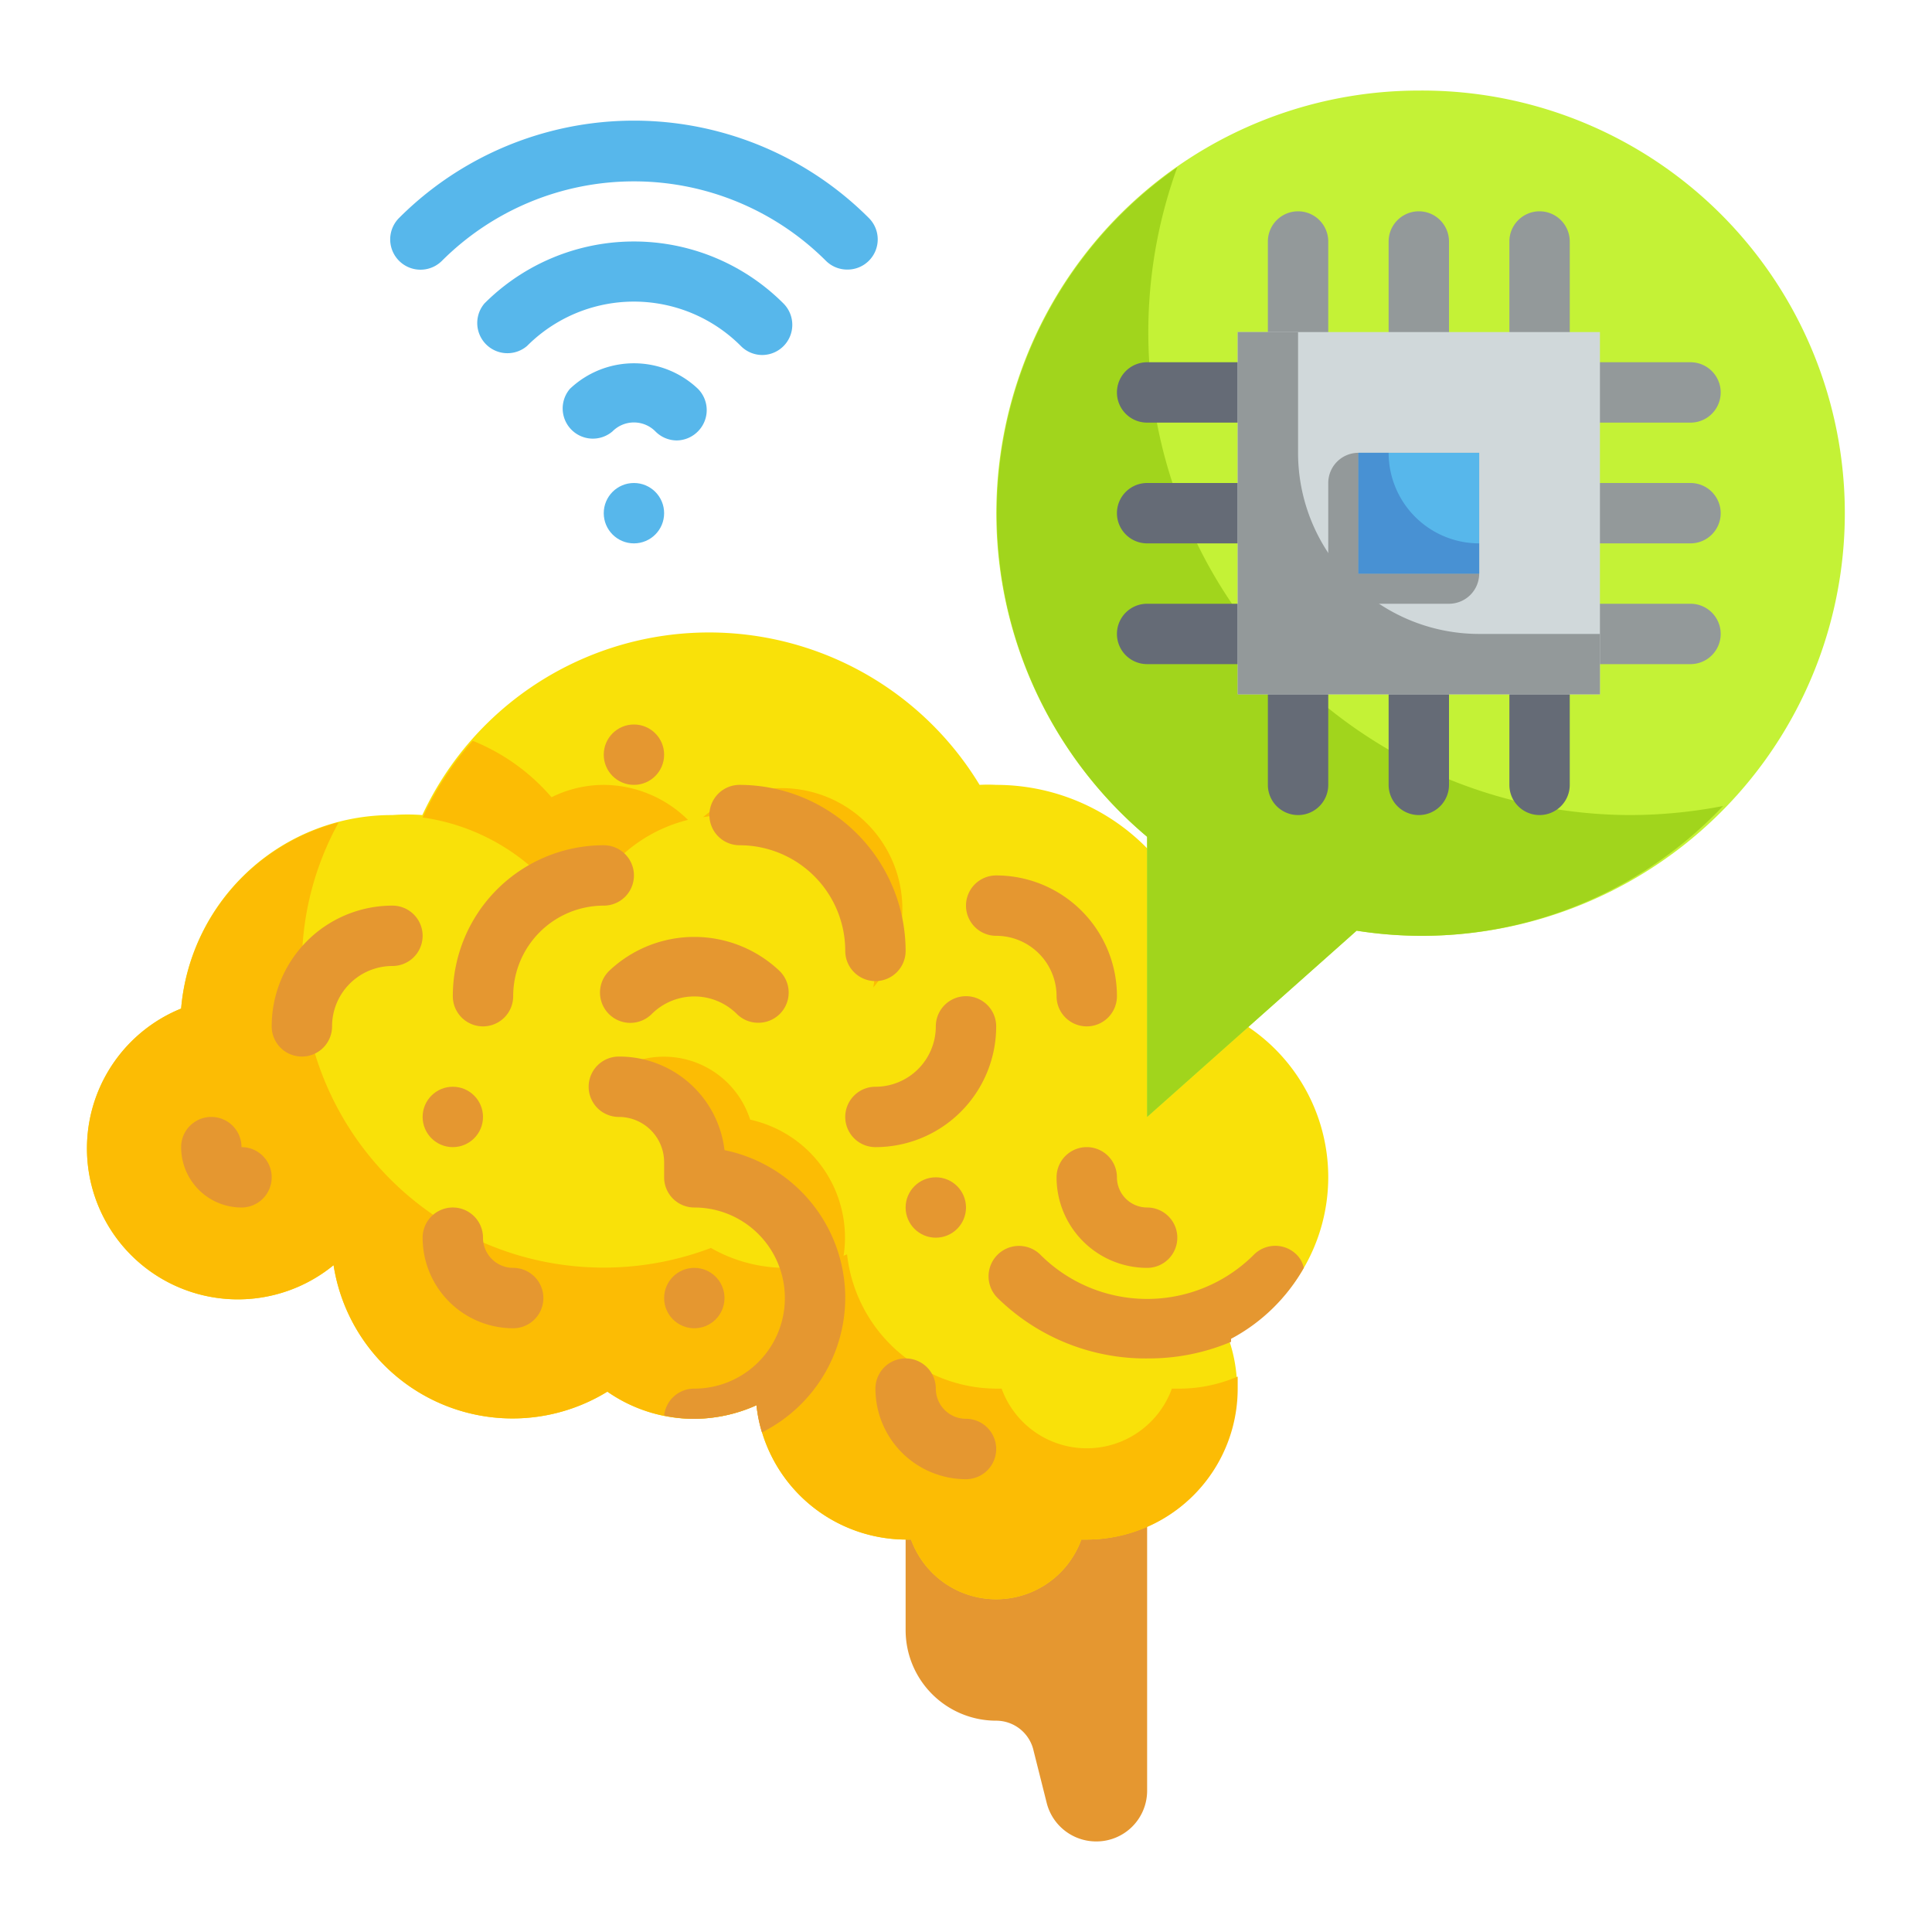 <svg height="512" viewBox="0 0 64 64" width="512" xmlns="http://www.w3.org/2000/svg"><path d="m30 49v5a3 3 0 0 0 3 3 1.27 1.27 0 0 1 1.24 1l.44 1.75a1.69 1.69 0 0 0 1.64 1.25 1.68 1.68 0 0 0 1.68-1.68v-10.32z" fill="#e59730"/><path d="m44 39a6 6 0 0 0 -4-5.66c0-.11 0-.22 0-.34a7 7 0 0 0 -7-7 4.93 4.93 0 0 0 -.55 0 10.48 10.48 0 0 0 -18.46 1 6.5 6.5 0 0 0 -.99 0 7 7 0 0 0 -7 6.41 5 5 0 1 0 5.05 8.5 6 6 0 0 0 9.07 4.19 5 5 0 0 0 2.88.9 5.08 5.08 0 0 0 2.06-.45 5 5 0 0 0 4.94 4.45h.18a3 3 0 0 0 5.64 0h.18a5 5 0 0 0 4.7-6.65 6 6 0 0 0 3.3-5.35z" fill="#f9e109"/><path d="m39 46h-.18a3 3 0 0 1 -5.64 0h-.18a5 5 0 0 1 -4.94-4.45 5.08 5.08 0 0 1 -2.06.45 5 5 0 0 1 -2.45-.66 10 10 0 0 1 -13.55-9.34 9.79 9.79 0 0 1 1.22-4.76 7 7 0 0 0 -5.22 6.17 5 5 0 1 0 5.05 8.5 6 6 0 0 0 9.07 4.19 5 5 0 0 0 2.88.9 5.08 5.08 0 0 0 2.06-.45 5 5 0 0 0 4.94 4.45h.18a3 3 0 0 0 5.64 0h.18a5 5 0 0 0 5-5c0-.14 0-.27 0-.4a4.91 4.91 0 0 1 -2 .4z" fill="#fcbc04"/><path d="m20 36a3 3 0 0 1 3 3 4 4 0 0 1 4 4 4.17 4.17 0 0 1 -.07.71 4 4 0 0 0 -2.08-6.62 3 3 0 0 0 -5.09-1.09z" fill="#fcbc04"/><path d="m18.27 26.41a6.78 6.78 0 0 0 -2.61-1.87 10.34 10.34 0 0 0 -1.66 2.54 7 7 0 0 1 4.29 2.33 3.9 3.9 0 0 1 1.71-.41 5 5 0 0 1 2.79-1.84 4 4 0 0 0 -2.79-1.16 3.9 3.9 0 0 0 -1.73.41z" fill="#fcbc04"/><path d="m24 27a5 5 0 0 1 5 5 5.69 5.69 0 0 1 -.07.71 4 4 0 0 0 -5.64-5.64 5.69 5.69 0 0 1 .71-.07z" fill="#fcbc04"/><g fill="#e59730"><path d="m17 44a3 3 0 0 1 -3-3 1 1 0 0 1 2 0 1 1 0 0 0 1 1 1 1 0 0 1 0 2z"/><path d="m10 35a1 1 0 0 1 -1-1 4 4 0 0 1 4-4 1 1 0 0 1 0 2 2 2 0 0 0 -2 2 1 1 0 0 1 -1 1z"/><path d="m8 40a2 2 0 0 1 -2-2 1 1 0 0 1 2 0 1 1 0 0 1 0 2z"/><path d="m29 32.5a1 1 0 0 1 -1-1 3.5 3.5 0 0 0 -3.5-3.5 1 1 0 0 1 0-2 5.51 5.51 0 0 1 5.5 5.5 1 1 0 0 1 -1 1z"/><path d="m16 34a1 1 0 0 1 -1-1 5 5 0 0 1 5-5 1 1 0 0 1 0 2 3 3 0 0 0 -3 3 1 1 0 0 1 -1 1z"/><path d="m25.12 33.88a1 1 0 0 1 -.71-.29 2 2 0 0 0 -2.82 0 1 1 0 0 1 -1.42-1.42 4.1 4.1 0 0 1 5.66 0 1 1 0 0 1 0 1.42 1 1 0 0 1 -.71.29z"/><path d="m38 42a3 3 0 0 1 -3-3 1 1 0 0 1 2 0 1 1 0 0 0 1 1 1 1 0 0 1 0 2z"/><path d="m29 38a1 1 0 0 1 0-2 2 2 0 0 0 2-2 1 1 0 0 1 2 0 4 4 0 0 1 -4 4z"/><path d="m36 34a1 1 0 0 1 -1-1 2 2 0 0 0 -2-2 1 1 0 0 1 0-2 4 4 0 0 1 4 4 1 1 0 0 1 -1 1z"/><path d="m32 49a3 3 0 0 1 -3-3 1 1 0 0 1 2 0 1 1 0 0 0 1 1 1 1 0 0 1 0 2z"/><circle cx="21" cy="25" r="1"/><circle cx="23" cy="43" r="1"/><circle cx="31" cy="40" r="1"/><circle cx="15" cy="37" r="1"/></g><path d="m28.07 8.93a1 1 0 0 1 -.71-.29 9 9 0 0 0 -12.72 0 1 1 0 1 1 -1.42-1.42 11 11 0 0 1 15.56 0 1 1 0 0 1 0 1.42 1 1 0 0 1 -.71.29z" fill="#57b7eb"/><path d="m25.24 11.76a1 1 0 0 1 -.7-.3 5 5 0 0 0 -7.08 0 1 1 0 0 1 -1.41-1.41 7 7 0 0 1 9.9 0 1 1 0 0 1 -.71 1.71z" fill="#57b7eb"/><path d="m22.41 14.59a1 1 0 0 1 -.7-.3 1 1 0 0 0 -1.42 0 1 1 0 0 1 -1.41-1.41 3.08 3.08 0 0 1 4.24 0 1 1 0 0 1 0 1.41 1 1 0 0 1 -.71.3z" fill="#57b7eb"/><circle cx="21" cy="17" fill="#57b7eb" r="1"/><path d="m43.19 42a.87.87 0 0 0 -.24-.44 1 1 0 0 0 -1.41 0 5 5 0 0 1 -7.08 0 1 1 0 0 0 -1.41 1.44 7 7 0 0 0 5 2 7 7 0 0 0 2.73-.55v-.1a6 6 0 0 0 2.41-2.35z" fill="#e59730"/><path d="m28 43a5 5 0 0 0 -4-4.9 3.51 3.51 0 0 0 -3.5-3.1 1 1 0 0 0 0 2 1.5 1.5 0 0 1 1.5 1.5v.5a1 1 0 0 0 1 1 3 3 0 0 1 0 6 1 1 0 0 0 -1 .89 4.53 4.53 0 0 0 1 .11 5.08 5.08 0 0 0 2.06-.45 4.49 4.49 0 0 0 .18.9 5 5 0 0 0 2.76-4.45z" fill="#e59730"/><path d="m47 3a14 14 0 0 0 -9 24.72v9.28l6.94-6.17a14 14 0 1 0 2.06-27.83z" fill="#c4f236"/><path d="m54 27a16 16 0 0 1 -15-21.46 14 14 0 0 0 -1 22.18v9.28l6.94-6.17a13.74 13.74 0 0 0 12.14-4.13 16.33 16.33 0 0 1 -3.08.3z" fill="#a1d51c"/><path d="m47 12a1 1 0 0 1 -1-1v-3a1 1 0 0 1 2 0v3a1 1 0 0 1 -1 1z" fill="#93999a"/><path d="m43 12a1 1 0 0 1 -1-1v-3a1 1 0 0 1 2 0v3a1 1 0 0 1 -1 1z" fill="#93999a"/><path d="m51 12a1 1 0 0 1 -1-1v-3a1 1 0 0 1 2 0v3a1 1 0 0 1 -1 1z" fill="#93999a"/><path d="m47 27a1 1 0 0 1 -1-1v-3a1 1 0 0 1 2 0v3a1 1 0 0 1 -1 1z" fill="#656b76"/><path d="m43 27a1 1 0 0 1 -1-1v-3a1 1 0 0 1 2 0v3a1 1 0 0 1 -1 1z" fill="#656b76"/><path d="m51 27a1 1 0 0 1 -1-1v-3a1 1 0 0 1 2 0v3a1 1 0 0 1 -1 1z" fill="#656b76"/><path d="m41 18h-3a1 1 0 0 1 0-2h3a1 1 0 0 1 0 2z" fill="#656b76"/><path d="m41 22h-3a1 1 0 0 1 0-2h3a1 1 0 0 1 0 2z" fill="#656b76"/><path d="m41 14h-3a1 1 0 0 1 0-2h3a1 1 0 0 1 0 2z" fill="#656b76"/><path d="m56 18h-3a1 1 0 0 1 0-2h3a1 1 0 0 1 0 2z" fill="#93999a"/><path d="m56 22h-3a1 1 0 0 1 0-2h3a1 1 0 0 1 0 2z" fill="#93999a"/><path d="m56 14h-3a1 1 0 0 1 0-2h3a1 1 0 0 1 0 2z" fill="#93999a"/><path d="m41 11h12v12h-12z" fill="#d0d8da"/><path d="m45 15h4a0 0 0 0 1 0 0v4a1 1 0 0 1 -1 1h-4a0 0 0 0 1 0 0v-4a1 1 0 0 1 1-1z" fill="#93999a"/><path d="m45 15h4v4h-4z" fill="#57b7eb"/><path d="m49 21a6 6 0 0 1 -6-6v-4h-2v12h12v-2z" fill="#93999a"/><path d="m46 15h-1v4h4v-1a3 3 0 0 1 -3-3z" fill="#4891d3"/></svg>